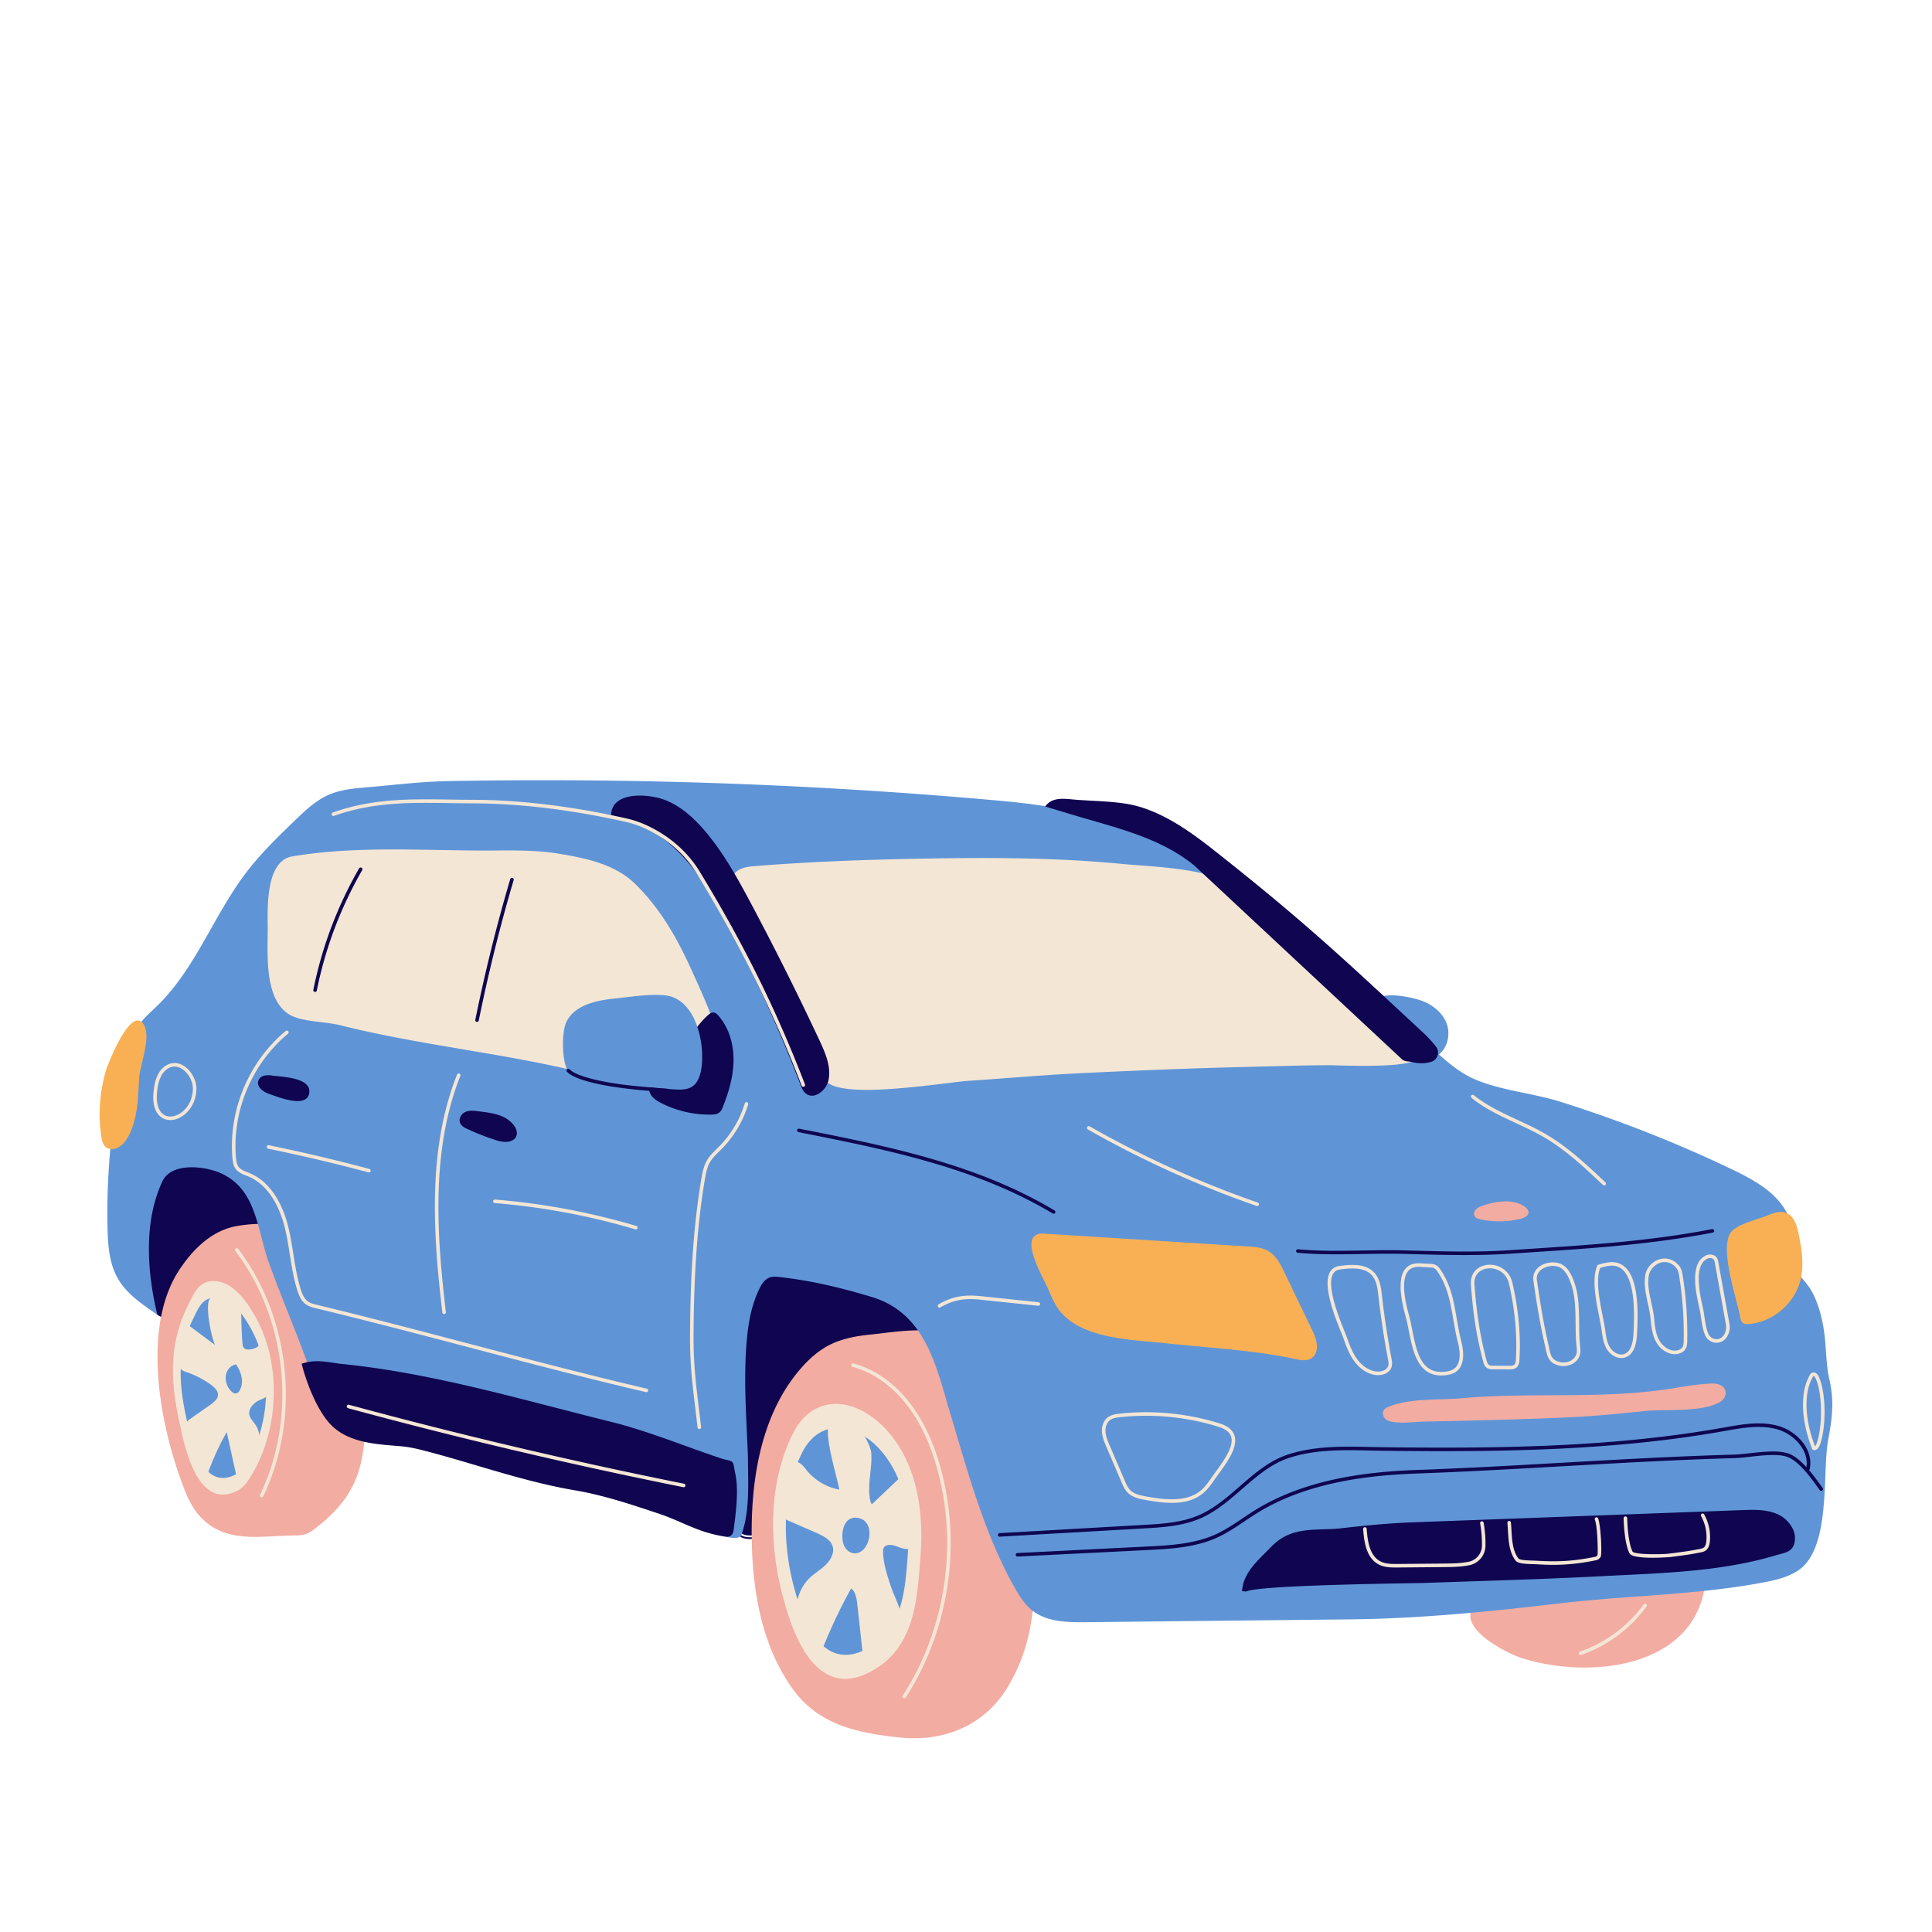 <svg xmlns="http://www.w3.org/2000/svg" width="1080" viewBox="0 0 810 810" height="1080" version="1.0">
  <defs>
    <clipPath id="9084e5caf1">
      <path d="M66 513h649v215.813H66Zm0 0"/>
    </clipPath>
  </defs>
  <path fill="#0f0550" d="M322.098 642.512c-3.157 1.363-6.645 2.539-9.989 1.718-3.828-.937-7.671-8.472-7.992-12.207a832 832 0 0 1-2.789-88.144c.086-3.957.23-8.055 1.95-11.621 3.53-7.317 12.769-10.23 20.85-9.387 8.087.844 15.54 4.559 23.227 7.192 12.09 4.136 24.926 5.628 37.184 9.222 9.168 2.688 18.457 6.91 23.926 14.738 4.043 5.79 5.582 12.985 6 20.036.824 13.972-3.082 29.136-13.996 37.906-4.16 3.34-9.086 5.566-13.992 7.664-21 8.976-43.532 13.887-64.38 22.883m.297.683c10.468-4.52 21.578-8.074 32.32-11.508 10.62-3.398 21.605-6.91 32.055-11.378 5.058-2.16 9.949-4.383 14.164-7.77 9.894-7.945 15.226-22.348 14.273-38.527-.508-8.559-2.512-15.235-6.133-20.414-4.672-6.688-12.629-11.602-24.324-15.028-5.445-1.597-11.086-2.797-16.54-3.957-6.839-1.453-13.913-2.96-20.612-5.254-2.094-.714-4.211-1.53-6.258-2.316-5.488-2.11-11.164-4.29-17.13-4.914-7.995-.836-17.776 1.875-21.597 9.805-1.851 3.84-1.949 8.324-2.023 11.93a836 836 0 0 0 2.789 88.222c.324 3.766 4.156 11.789 8.555 12.863.824.203 1.656.293 2.484.293 2.781 0 5.543-.996 7.977-2.047m1.66-119.59c5.773.606 11.351 2.75 16.754 4.825 2.058.789 4.191 1.61 6.308 2.332 6.785 2.324 13.903 3.84 20.785 5.304 5.426 1.153 11.04 2.348 16.43 3.926 11.36 3.328 19.055 8.055 23.527 14.453 3.454 4.95 5.375 11.375 5.864 19.653.93 15.699-4.2 29.636-13.72 37.28-4.07 3.27-8.855 5.446-13.815 7.563-10.387 4.442-21.336 7.946-31.926 11.332-10.778 3.446-21.918 7.008-32.457 11.559-2.93 1.266-6.352 2.453-9.52 1.68-3.328-.817-7.117-7.903-7.426-11.551a834 834 0 0 1-2.785-88.066c.074-3.461.164-7.77 1.875-11.317 3.102-6.43 10.578-9.11 17.434-9.11.906 0 1.8.048 2.672.137m62.425 96.024h.012ZM94.094 542.156c7.656-3.078 15.66-6.406 20.828-12.84 6.266-7.793 7.11-18.632 6.121-28.582-.54-5.464-1.606-11.027-4.492-15.699-4.54-7.332-13.145-11.496-21.739-12.273-8.593-.782-17.199 1.433-25.246 4.539-5.761 2.226-11.84 5.426-14.082 11.18-1.375 3.535-1.054 7.472-.714 11.25q1.003 11.17 2.011 22.34c.36 3.988.735 8.05 2.29 11.741 2.027 4.825 3.343 16.125 9.37 17.805 5.946 1.66 20.008-7.187 25.653-9.46m-5.602 3.528c2.371-1.204 4.414-2.25 5.88-2.836 6.995-2.817 15.706-6.317 21.128-13.067 5.418-6.738 7.531-16.535 6.281-29.117-.472-4.754-1.422-10.871-4.605-16.016-4.348-7.03-12.684-11.753-22.297-12.625-7.57-.683-15.695.774-25.582 4.59-5.473 2.114-12.067 5.34-14.504 11.602-1.469 3.77-1.094 7.922-.766 11.582l2.012 22.344c.36 3.996.73 8.129 2.344 11.96.5 1.196.976 2.856 1.476 4.614 1.559 5.46 3.496 12.258 8.383 13.62.567.161 1.2.231 1.875.231 4.867 0 12.278-3.773 18.375-6.882m6.254-72.184c9.152.832 17.067 5.29 21.172 11.93 3.02 4.882 3.934 10.785 4.387 15.379 1.21 12.183-.797 21.62-5.961 28.043-5.18 6.449-13.336 9.726-20.528 12.617-1.523.613-3.597 1.672-6 2.894-6.363 3.242-15.078 7.684-19.175 6.543-4.086-1.14-5.899-7.492-7.352-12.597-.516-1.805-1-3.508-1.535-4.782-1.524-3.62-1.887-7.636-2.234-11.523l-2.012-22.34c-.317-3.5-.676-7.469.668-10.914 2.226-5.719 8.465-8.75 13.656-10.758 8.145-3.144 15.043-4.652 21.398-4.652a40 40 0 0 1 3.516.16m0 0"/>
  <g clip-path="url(#9084e5caf1)">
    <path fill="#f2aca1" d="M714.242 667.898c-2.351 10.461-8.492 18.528-18.246 23.973-9.281 5.184-20.652 7.25-31.676 7.25-9.96 0-19.636-1.687-27.226-4.297-1.543-.527-4.305-1.715-7.434-3.453-4.754-2.637-12.793-7.902-13.203-13.516-.164-2.285.93-4.343 3.258-6.125 3.11-2.37 8.41-2.246 13.082-2.136 1.969.043 3.832.09 5.312-.063 6.211-.633 12.5-1.574 18.586-2.484l4.192-.629c15.996-2.395 32.539-4.871 48.996-3.648 1.562.113 3.453.449 4.246 2.039.492.98.344 2.066.113 3.09m-298.117-83.574c-3.54-7.453-7.2-15.156-12.95-20.77-7.835-7.644-21.73-5.98-32.894-4.64-1.66.2-3.25.39-4.742.54-5.633.562-12.164 1.538-17.914 4.503-4.129 2.129-8.04 5.356-11.953 9.867-13.805 15.906-20.711 39.32-20.527 69.59.168 27.664 5.808 48.84 17.25 64.738 11.097 15.418 28.02 18.461 44.398 20.258a59 59 0 0 0 6.426.356c16.84 0 30.91-7.598 39.219-21.41 10.933-18.176 11.277-35.004 11.671-54.489.446-21.918-4.324-42.703-13.793-60.11-1.449-2.667-2.78-5.468-4.191-8.433m-265.957 1.2c-.766-2.22-1.563-4.516-2.184-7.098-2.535-10.578-5.988-21.059-9.332-31.2a1869 1869 0 0 1-2.172-6.613c-.488-1.511-.945-3.152-1.43-4.886-1.738-6.243-3.706-13.32-8.292-17.555-7.664-7.07-23.121-4.93-27.676-4.106-8.844 1.602-16.855 7.727-23.824 18.207-15.031 22.614-9.457 60.672.773 88.75 1.942 5.329 3.989 10.454 7.656 14.547 6.583 7.344 14.88 8.778 23.43 8.778 2.754 0 5.535-.149 8.293-.297 2.547-.137 5.176-.278 7.762-.297 1.734-.016 3.527-.031 5.219-.656 1.316-.489 2.46-1.313 3.433-2.047 14.903-11.309 20.63-22.602 21.125-41.676.13-4.992-1.054-8.855-2.496-13.027Zm0 0"/>
  </g>
  <path fill="#5f95d7" d="M766.484 603.578c-.726 3.805-.941 9.176-1.172 14.863-.597 14.934-1.343 33.516-11.632 40.118-4.528 2.902-9.774 4.043-15.2 5.043-17.171 3.175-34.78 4.472-51.812 5.726-10.742.793-21.856 1.613-32.738 2.895-27.957 3.297-57.953 6.39-87.89 6.707l-110.872 1.183c-.668.008-1.328.012-1.988.012-7.72 0-15.008-.617-20.528-5.031-3.238-2.59-5.441-6.25-7.422-9.774-11.117-19.8-17.648-41.82-23.964-63.11-.891-3.003-1.782-6.003-2.684-9-.613-2.026-1.203-4.07-1.797-6.12-5.273-18.262-10.73-37.145-31.406-43.36-14.461-4.34-25.395-6.73-37.742-8.242-1.719-.21-3.664-.449-5.29.25-1.96.844-3.187 2.961-4.034 4.715-4.239 8.746-5.235 18.856-5.68 28.473-.485 10.562.012 21.195.496 31.476.16 3.5.328 7.004.453 10.52 0 1.765.027 3.535.055 5.332.129 9.137.261 18.59-2.707 26.976-.211.594-.653 1.047-1.274 1.31-3.219 1.358-11.734-2.376-20.918-6.657-2.508-1.172-4.675-2.18-5.52-2.418-12.94-3.617-26.624-7.25-43.058-11.426-10.316-2.621-20.644-5.48-30.633-8.242-17.832-4.938-36.27-10.04-54.925-13.852-6.434-1.316-12.079-2.746-16.004-6.949-3-3.215-4.368-7.547-5.575-11.367-3.597-11.41-7.695-21.754-12.027-32.707-2.723-6.875-5.539-13.988-8.191-21.324-1.239-3.418-2.192-7.078-3.114-10.614-2.906-11.164-5.656-21.71-16.68-26.914-5.003-2.36-13.44-3.746-19.222-1.664-2.723.98-4.637 2.625-5.7 4.887-8.273 17.648-5.956 39.125-2.558 54.035l.426 1.863-1.57-1.086c-5.317-3.675-11.344-7.84-14.887-13.918-3.762-6.46-4.246-14.343-4.406-21.226a286.8 286.8 0 0 1 6.601-68.066c1.336-6.086 2.97-12.461 6.86-17.625 1.656-2.196 3.672-4.09 5.62-5.926.657-.617 1.317-1.235 1.958-1.867 9.355-9.141 15.953-20.82 22.336-32.11 4.55-8.058 9.258-16.387 14.965-23.828 6.035-7.875 13.27-14.86 20.261-21.617 4.047-3.906 8.633-8.336 14.235-10.75 4.992-2.156 10.418-2.621 15.664-3.067 3.078-.265 6.187-.562 9.316-.867 8.168-.789 16.613-1.601 24.762-1.758a2131 2131 0 0 1 232.242 8.297c29.996 2.72 54.668 9.075 80 20.61 24.82 11.3 47.426 33.343 63.934 49.437 4.472 4.363 9.058 8.649 13.547 12.75 4.28-2.539 12.828-.68 16.656.352 5.98 1.605 10.629 5.39 12.441 10.12 1.64 4.274.586 10.044-3.219 13.036 4.133 3.7 8.383 7.098 12.813 9.363 6.59 3.375 15.047 5.145 23.226 6.856 5.157 1.078 10.028 2.097 14.481 3.492a544 544 0 0 1 72.387 28.484c8.945 4.286 18.867 9.641 23.355 18.97 2.121 4.401 2.125 8.624 2.13 12.706 0 2.512.003 5.11.495 7.738.54 2.848 2.266 4.914 4.094 7.106 1.05 1.262 2.14 2.566 3.008 4.047 3.254 5.543 4.777 12.457 5.476 17.281.41 2.805.606 5.648.797 8.395.266 3.84.54 7.804 1.399 11.578 2.023 8.847 1.402 15.785-.45 25.48m0 0"/>
  <path fill="#f9b054" d="M550.328 558.04c2.582 5.366 2.352 9.655-.621 11.472-.95.582-2.016.773-3.07.773-1.23 0-2.45-.262-3.465-.48-12.832-2.77-26.129-3.98-38.985-5.149-4.976-.453-10.12-.922-15.171-1.472a260 260 0 0 0-6.024-.57c-13.629-1.208-30.59-2.7-38.8-13.196-1.637-2.09-2.778-4.469-3.587-6.305-.394-.894-.77-1.797-1.14-2.699-.274-.652-.813-1.726-1.438-2.973-2.761-5.507-7.39-14.734-4.859-18.55.836-1.262 2.309-1.828 4.379-1.703l85.515 5.39c2.836.176 6.047.379 8.75 1.988 3.368 2.008 5.168 5.754 6.618 8.766Zm203.66-41.134c-.699-3.375-1.84-7.004-5-8.32-2.629-1.09-5.437-.074-8.093 1.055-.946.406-2.278.84-3.817 1.347-4.476 1.469-10.047 3.297-11.719 6.14-3.27 5.602.106 18.63 2.575 28.138.757 2.925 1.414 5.457 1.714 7.187.098.57.25 1.434.883 2.027.574.543 1.332.672 2.032.672q.326-.002.625-.027c10.335-.879 19.507-8.848 21.808-18.953 1.438-6.32.29-12.98-1.008-19.266M57.422 427.86c-5.484.715-12.617 19.711-12.676 19.899-3.008 9.62-3.746 19.847-2.137 29.582.516 3.133 2.211 4.055 3.176 4.328q.524.145 1.082.144c1.707 0 3.61-.992 5.11-2.726 2.18-2.52 3.773-6.242 4.875-11.379.878-4.105 1.093-8.348 1.3-12.45.059-1.109.114-2.222.184-3.327.11-1.762.68-4.16 1.289-6.696 1.36-5.675 2.902-12.101.527-15.87-.894-1.419-1.972-1.594-2.73-1.505m0 0"/>
  <path fill="#f2aca1" d="M721.074 587.816c-5.508 3.141-14.41 3.274-22.265 3.395-3.25.047-6.32.094-8.844.351-10.406 1.063-21.172 2.157-32.02 2.649-20.383.941-41.035 1.379-61.004 1.8-.832.02-1.89.09-3.07.169-1.863.125-3.93.261-5.89.261-2.485 0-4.797-.218-6.31-.972a3.52 3.52 0 0 1-1.816-2.324c-.175-.79-.023-1.547.438-2.133.441-.563 1.07-.86 1.621-1.094 6.5-2.773 14.535-3.027 22.3-3.27 3.071-.097 5.973-.187 8.692-.433 12.516-1.13 25.266-1.188 37.598-1.246 15.543-.074 31.613-.149 47.277-2.375 1.817-.258 3.63-.547 5.442-.832 4.48-.715 9.113-1.453 13.734-1.7 3.414-.183 5.668.813 6.36 2.79.699 1.996-.633 4.046-2.243 4.964M620.54 511.207a38.7 38.7 0 0 0 8.004.828 39 39 0 0 0 8.227-.875c1-.219 4.043-.883 4.058-2.863.016-2.09-3.5-3.688-5.719-4.203-5.445-1.274-11.816.765-14.3 1.699-.985.367-2.282 1.21-2.692 2.379a2.01 2.01 0 0 0 .168 1.742c.555.934 1.703 1.176 2.254 1.293m0 0"/>
  <path fill="#f4e6d5" d="M595.219 443.004c-1.528 3.234-12.328 4.36-35.008 3.652-1.195-.035-2.016-.062-2.453-.062-8.36.02-16.863.242-25.086.46-2.797.071-5.594.145-8.387.212-21.687.511-45.246 1.398-72.015 2.71-9.711.477-19.579 1.22-29.122 1.934-5.84.438-11.68.875-17.515 1.262-1.668.11-4.649.473-8.426.941-11.855 1.461-24.184 2.813-33.879 2.813-9.488 0-16.457-1.293-18.004-5.04-6.566-15.902-13.64-30.913-21.629-45.902q-2.212-4.156-4.414-8.316c-2.933-5.543-5.87-11.082-8.863-16.594-2.629-4.84-5.047-10.281-3.063-13.941 1.243-2.301 3.961-3.594 8.301-3.945 18.582-1.516 38.754-2.5 61.668-3.004 19.797-.438 40.965-.739 61.653 0 11.62.418 22.191 1.101 32.312 2.101 1.492.145 3.461.293 5.734.461 11.196.828 29.934 2.219 36.09 7.125a816 816 0 0 1 45.7 39.293c1.746 1.621 3.472 3.297 5.207 4.98 4.699 4.563 9.558 9.278 14.96 12.93l1.34.903c6.012 4.054 8.758 5.906 14.188 12.09 1.125 1.285 1.008 2.308.71 2.937M373.19 601.25c-7.253-8.824-16.597-13.5-24.984-12.508-6.824.813-12.379 5.254-16.066 12.848-9.329 19.219-10.567 43.875-3.485 69.43 5.074 18.312 11.707 28.738 20.278 31.875q2.624.96 5.453.96c4.379 0 9.113-1.722 14.14-5.152 14.63-9.976 15.996-27.933 17.203-43.777l.172-2.242c.7-8.977.36-17.348-1.015-24.883-1.918-10.508-5.852-19.442-11.696-26.551M91.637 537.297c-7.43-1.32-9.89 3.879-12.27 8.902q-.448.961-.922 1.918c-8.437 16.969-6.316 34.106-3.132 48.633l.148.672c1.86 8.508 5.32 24.344 13.91 28.3a9.7 9.7 0 0 0 4.098.903c2.02 0 4.156-.602 6.39-1.797 2.047-1.098 3.45-2.976 4.664-4.844 2.375-3.656 4.391-7.726 5.989-12.097 6.547-17.926 5.547-38.727-2.61-54.282-5.144-9.816-10.62-15.304-16.265-16.308m0 0"/>
  <path fill="#5f95d7" d="m380.605 651.555-.14 1.843c-.996 13.075-2.125 27.895-14.219 36.141-4.164 2.84-8.086 4.266-11.719 4.266q-2.35 0-4.535-.797c-7.097-2.602-12.586-11.211-16.773-26.328-5.84-21.075-4.817-41.407 2.875-57.258 3.058-6.293 7.664-9.977 13.328-10.649 6.95-.832 14.687 3.043 20.687 10.34 4.829 5.875 8.075 13.25 9.657 21.922 1.136 6.219 1.418 13.121.84 20.52M91.973 544.25c-6.34-1.133-8.426 3.29-10.45 7.559a74 74 0 0 1-.773 1.609c-7.113 14.312-5.328 28.754-2.645 40.996l.125.563c1.57 7.18 4.489 20.543 11.766 23.898a8.3 8.3 0 0 0 3.5.77c1.719 0 3.535-.512 5.434-1.528 1.742-.93 2.933-2.527 3.965-4.113 2.003-3.082 3.703-6.516 5.05-10.2 5.52-15.113 4.676-32.648-2.199-45.769-4.351-8.297-8.984-12.933-13.773-13.785m0 0"/>
  <path fill="#f4e6d5" d="m382.594 648.578-.086.383-.371.144c-1.965.778-4.02.016-5.836-.652q-.423-.16-.84-.308c-1.863-.649-4.098-.688-4.902.69-.36.618-.372 1.454-.332 2.27.226 4.797 1.777 9.47 3.273 13.993.484 1.457 1.102 2.925 1.75 4.476 2.016 4.805 4.098 9.778 2.105 14.559-2.02 4.84-7.77 8.734-12.386 11.863-.61.41-1.196.809-1.739 1.188l-1.023.71-2.777-25.308c-.282-2.578-.817-5.328-2.578-6.645a215 215 0 0 0-12.61 26.899l-.312.812-.75-.437c-5.024-2.914-8.473-8.516-9.227-14.98-.75-6.465 1.32-12.708 5.54-16.696 1.05-.988 2.206-1.867 3.323-2.71 1.329-1.005 2.579-1.95 3.688-3.087 1.8-1.851 3.426-4.793 2.574-7.504-.875-2.8-4.015-4.367-6.887-5.62l-11.394-4.962c-1.223-.531-3.07-1.336-3.863-3.008-.622-1.304-.434-2.757-.192-4.132.848-4.82 2.004-9.633 3.442-14.313.265-.867.761-2.48 2.156-3.105 2.441-1.102 4.558 1.652 5.46 2.828 3.442 4.48 8.532 7.574 14.083 8.601-.278-1.55-.86-3.855-1.512-6.445-2.726-10.82-4.75-20-1.871-22.781 1.715-1.656 3.8-2.063 6.035-1.184 5.485 2.168 10.594 11.63 10.781 15.36.141 2.78-.16 5.59-.445 8.308-.406 3.836-.793 7.461-.066 11.063.172.855.418 1.453.754 1.808l12.625-11.968 1.023 1.074a.4.4 0 0 0 .117-.18c-.234.934 1.45 6.648 2.086 8.8.27.915.469 1.602.527 1.868 1.54 6.863 2.098 11.82.657 18.328m-269.926-68.281c.293 1.547.508 3.164-.387 4.5-.703 1.043-1.86 1.527-2.875 1.953l-.496.21c-2.597 1.138-4.992 3.767-4.308 6.403.261 1.004.925 1.875 1.632 2.793.395.508.786 1.02 1.118 1.559 1.945 3.156 1.964 7.644.054 11.726-1.691 3.614-4.457 6.473-7.129 9.243l-.96.996-4.254-19.278a108 108 0 0 0-8.137 17.93l-.438 1.258-.84-1.031c-4.43-5.426-7.25-12.25-7.941-19.22-.074-.745-.121-1.534.164-2.312.422-1.129 1.438-1.84 2.184-2.363l7.89-5.523c1.774-1.243 3.418-2.63 3.457-4.371.032-1.372-.949-2.758-2.996-4.243a37.5 37.5 0 0 0-10.07-5.207c-1.012-.34-2.254-.761-2.89-1.86-.466-.792-.466-1.687-.426-2.534a60 60 0 0 1 2.64-15.117l.309-1.004 12.136 9.062c-2.21-5.726-3.832-16.61-2.3-19.113 2.664-4.352 5.28-4.688 7.007-4.2 3.805 1.071 6.364 7.083 6.364 12.024 0 1.902.258 10.172.687 11.805.446 1.699 2.645 1.453 3.309 1.332 1.355-.238 2.824-.922 3.078-1.313.422-.648 1.148-1.105 1.855-1.168a1.61 1.61 0 0 1 1.352.5c.375.399.473.914.54 1.254.519 2.711.433 5.309.347 7.82-.082 2.544-.164 4.942.324 7.489M290.527 408c-5.449-12.14-12.59-26.082-24.265-37.45-8.39-8.167-20.297-10.702-31.774-12.605-9.09-1.504-18.418-1.43-27.449-1.36-7.488.056-15.234-.081-22.726-.214-20.532-.363-41.758-.738-61.82 2.695-10.583 1.813-10.372 19.692-10.27 28.286l.02 1.64c.003 1.219-.016 2.567-.036 4.008-.164 11.71-.41 29.406 11.758 33.574 3.187 1.086 6.906 1.531 10.504 1.957 2.777.332 5.652.676 8.187 1.313 17.028 4.277 34.637 7.254 51.664 10.133 15.934 2.691 32.41 5.476 48.332 9.32 18.262 4.402 36.168 8.394 54.47 8.836.179.004.366.008.55.008 1.27 0 2.629-.145 3.668-1 1.34-1.11 1.61-2.875 1.7-4.621.76-15.079-5.415-28.782-11.392-42.032Zm0 0"/>
  <path fill="#5f95d7" d="M364.434 644.379c-.45 3.117-2.43 6.594-5.723 6.86a5 5 0 0 1-.328.015c-2.39 0-4.336-2.113-4.875-4.266-.781-3.097-.344-7.511 1.996-9.582.984-.87 2.738-1.687 5.5-.629 2.605 1.004 3.953 3.985 3.43 7.602M98.906 571.98l-.531.176c-1.875.614-3.187 2.121-3.605 4.133-.532 2.566.44 5.461 2.418 7.207.214.188.804.707 1.546.707q.17 0 .352-.039c.7-.152 1.105-.723 1.348-1.14 2.03-3.47.703-7.739-1.215-10.579Zm0 0"/>
  <path fill="#0f0550" d="M752.547 644.691c-.047 5.262-2.875 6.008-6.453 6.954-.606.16-1.25.332-1.93.53-20.512 6.102-42.426 7.169-63.617 8.196-2.883.14-5.762.277-8.629.43-18.7.992-37.719 1.617-56.117 2.226-6.196.203-12.387.407-18.582.63-.809.027-3.012.062-6.18.113-43.945.722-67.137 1.96-68.937 3.68a.36.36 0 0 0 .09-.231l-1.477-.114c.496-6.789 5.062-11.378 9.476-15.812q.91-.908 1.801-1.82c1.453-1.5 3.059-3.055 4.957-4.301 4.563-3 9.68-3.637 14.535-3.887a201 201 0 0 1 3.649-.133c2.316-.07 4.715-.144 6.984-.402 9.485-1.074 19.692-2.121 30.063-2.504l138.53-5.133c4.868-.18 10.935-.402 15.84 2.39 2.93 1.669 6.028 5.458 5.997 9.188m-453.45-220.203c-.933-.035-1.663.586-2.019.895-3.484 3.008-6.035 6.82-8.5 10.508-3.156 4.722-6.137 9.183-10.941 12.187-3.707 2.317-6.735 6.348-5.145 10.137.867 2.055 2.836 3.281 4.653 4.215a44.5 44.5 0 0 0 21.085 4.87c1.247-.027 2.528-.163 3.485-.995.71-.625 1.066-1.512 1.324-2.16 3.008-7.52 4.434-13.739 4.492-19.575.07-7.453-2.23-14.175-6.488-18.925-.492-.547-1.106-1.114-1.945-1.157m0 0"/>
  <path fill="#5f95d7" d="M289.54 455.945c-1.474.707-3.11.88-4.653.88-.793 0-1.563-.048-2.27-.087-6.351-.375-12.71-1.117-18.863-1.836-3.418-.398-6.84-.8-10.277-1.14-.938-.09-1.95-.137-2.989-.18-4.347-.191-9.273-.402-12.09-4.133-2.93-3.883-2.933-16.21-1.18-20.453 3.22-7.762 13.188-9.625 20.407-10.355 1.027-.102 2.254-.246 3.605-.41 6.73-.801 15.957-1.903 20.497-.31 9.601 3.376 11.91 16.384 12.386 20.29.301 2.453 1.48 14.824-4.574 17.734m0 0"/>
  <path fill="#0f0550" d="M591.64 524.3c13.614.376 27.692.763 41.505-.167l8.609-.57c25.957-1.704 50.48-3.313 76.031-8.243a.75.75 0 0 1 .871.586.745.745 0 0 1-.59.871c-25.64 4.946-50.207 6.559-76.214 8.266l-8.606.57c-6.39.43-12.832.578-19.25.578-7.527 0-15.031-.203-22.398-.406l-2.84-.078c-5.727-.156-11.637-.05-17.352.047-9.027.156-18.363.316-27.34-.524a.747.747 0 0 1-.671-.808c.039-.406.414-.688.808-.668 8.899.832 18.192.672 27.18.516 5.726-.098 11.652-.204 17.418-.047Zm172.508 99.56-.425-.594c-1.47-2.043-3.262-4.543-5.246-6.875a.7.7 0 0 0 .238-.383c1.805-8.293-5.309-15.86-12.942-18.113-7.37-2.176-15.136-.793-22.648.543l-.852.152c-27.351 4.847-57.191 7.43-93.918 8.125-16.93.324-33.425.21-47.328.058-2.062-.023-4.14-.066-6.23-.113-11.738-.258-23.887-.531-35.18 3.29-7.64 2.581-13.84 7.976-19.832 13.19-5.262 4.579-10.7 9.313-17.062 12.075-7.356 3.195-15.512 3.664-23.399 4.113l-60.258 3.45a.742.742 0 0 0 .043 1.48h.04l60.257-3.45c7.645-.437 16.309-.93 23.906-4.23 6.575-2.86 12.102-7.668 17.446-12.32 5.887-5.117 11.969-10.414 19.336-12.903 11.043-3.738 23.054-3.468 34.672-3.21 2.093.043 4.18.09 6.246.113 13.918.152 30.426.265 47.37-.059 36.806-.699 66.723-3.289 94.15-8.148l.855-.153c7.34-1.304 14.933-2.656 21.968-.578 6.836 2.02 13.114 8.778 11.997 15.797-2.32-2.543-4.86-4.73-7.426-5.672-4.172-1.523-10.68-.804-16.418-.164-2.406.27-4.68.524-6.508.574-23.895.668-48.145 2.047-71.59 3.38-20.074 1.14-40.824 2.32-61.265 3.05-18.465.66-45.56 3.102-67.625 16.66-1.887 1.16-3.75 2.41-5.56 3.621-3.683 2.477-7.5 5.036-11.589 6.86-8.926 3.98-19.305 4.5-28.465 4.957l-54.347 2.722a.74.74 0 0 0 .039 1.48h.035l54.347-2.722c9.29-.46 19.817-.988 28.997-5.082 4.203-1.879 8.074-4.472 11.812-6.98 1.79-1.203 3.645-2.446 5.504-3.59 21.77-13.375 48.605-15.79 66.898-16.441 20.461-.73 41.223-1.91 61.301-3.055 23.434-1.332 47.672-2.711 71.547-3.38 1.89-.05 4.191-.308 6.633-.577 5.574-.625 11.894-1.328 15.742.082 4.832 1.765 10.008 8.98 13.098 13.293l.43.594a.745.745 0 0 0 1.035.171.74.74 0 0 0 .171-1.039M441.734 508.866a.743.743 0 0 0 .383-1.379c-32.722-19.593-70.504-27.062-107.043-34.285a.746.746 0 0 0-.875.582.75.75 0 0 0 .586.875c36.414 7.2 74.07 14.645 106.567 34.102.12.07.253.105.382.105m-241.882-80.441q.076.016.148.015a.74.74 0 0 0 .727-.593 704 704 0 0 1 14.62-58.871.742.742 0 0 0-1.425-.418 705 705 0 0 0-14.649 58.992.74.74 0 0 0 .579.875m-67.903-12.57a.743.743 0 0 0 .875-.578 167 167 0 0 1 19.028-50.47.746.746 0 0 0-.274-1.015.746.746 0 0 0-1.016.273 168.6 168.6 0 0 0-19.195 50.918.74.74 0 0 0 .582.871m154.598-56.458c8.2 8.883 14.242 19.844 19.262 29.422a622 622 0 0 1 29.902 66.203c.418 1.094.894 2.336 1.883 3.239a4.12 4.12 0 0 0 2.828 1.11c.512 0 1.043-.09 1.582-.274 2.562-.864 4.887-3.641 5.402-6.461 1.008-5.473-1.203-10.828-3.761-16.29a1246 1246 0 0 0-29.032-58.023c-5.879-11.02-11.82-21.664-19.781-30.762-5.922-6.761-11.738-10.933-17.789-12.75-4.617-1.382-13.16-2.269-17.754.965-1.918 1.352-2.953 3.262-3.082 5.684l-.031.672.664.101c13.351 2.051 23.527 10.465 29.707 17.164m171.066-15.484c15.852 4.582 30.825 8.906 43.215 19.05l87.05 81.231.048.043c.781.614 1.726.711 2.558.801.368.04.735.074 1.086.16 1.688.418 3.098.59 4.356.59 1.445 0 2.695-.223 3.96-.562a4.06 4.06 0 0 0 2.813-2.63 4.02 4.02 0 0 0-.629-3.765c-1.734-2.246-3.937-4.52-4.996-5.504l-18.242-16.93c-25.105-23.296-42.062-37.886-67.2-57.82-10.175-8.066-24.109-19.117-39.308-21.574-4.762-.77-9.64-1.031-14.36-1.29-2.917-.155-5.94-.32-8.894-.6-3.004-.29-7.547-.72-10.129 2.14l-.78.871 11.632 3.5a659 659 0 0 0 7.82 2.29M307.843 615.54c-.429-2.52-.573-2.863-2.894-3.41a36 36 0 0 1-3.5-.984c-4.867-1.63-9.781-3.403-14.535-5.122-10.008-3.617-20.355-7.355-30.902-9.96-7.774-1.922-15.653-3.958-23.278-5.926-11.234-2.903-22.851-5.903-34.332-8.59-21.175-4.957-38.582-8.031-54.777-9.68-1.441-.148-2.793-.351-4.094-.543-4.008-.597-7.793-1.16-12.379.203l-.68.207.176.692c1.692 6.62 6.274 19.457 12.735 25.554 7.008 6.614 17.426 7.45 26.617 8.192l1.898.152c4.477.375 8.91 1.567 13.2 2.715 6.304 1.691 12.672 3.574 18.832 5.399 13.297 3.933 27.05 8 40.957 10.355 11.804 1.992 22.718 5.617 34.273 9.457l.465.152c4.09 1.36 7.367 2.782 10.535 4.16 5.203 2.258 10.117 4.395 17.438 5.61.277.047.683.113 1.132.113.618 0 1.313-.125 1.864-.61.758-.663.898-1.675.988-2.343 1.156-8.375 2.043-16.973.758-23.133a67 67 0 0 1-.496-2.66m-52.128-160.13c7.46 1.242 15.25 1.875 23.926 2.516q.03.005.058.004a.743.743 0 0 0 .055-1.484c-8.64-.637-16.39-1.27-23.793-2.5-8.852-1.477-15.254-3.571-17.133-5.61a.746.746 0 0 0-1.05-.043.74.74 0 0 0-.044 1.047c2.907 3.16 12.512 5.16 17.98 6.07m0 0"/>
  <path fill="#f4e6d5" d="M690.145 672.484a.744.744 0 0 1 .168 1.036c-6.766 9.332-16.489 16.543-27.383 20.312a.754.754 0 0 1-.945-.46.75.75 0 0 1 .46-.946c10.61-3.668 20.078-10.688 26.664-19.774a.744.744 0 0 1 1.036-.168m-54.606-201.632c3.926 1.824 7.984 3.71 11.754 5.906 9.21 5.37 17.113 12.824 24.758 20.035a.75.75 0 0 0 .508.2.74.74 0 0 0 .507-1.282c-7.699-7.266-15.668-14.777-25.027-20.234-3.824-2.235-7.918-4.137-11.875-5.973-6.297-2.926-12.812-5.953-18.258-10.344a.743.743 0 0 0-.934 1.156c5.59 4.508 12.184 7.57 18.567 10.536M527.32 504.188a425.4 425.4 0 0 1-70.472-31.946.744.744 0 1 0-.735 1.293 427 427 0 0 0 70.723 32.055q.121.042.242.043a.745.745 0 0 0 .703-.5.744.744 0 0 0-.46-.945m-9.785 97.609c1.598 4.844-3 11.16-6.695 16.238a109 109 0 0 0-1.836 2.567c-1.281 1.859-2.684 3.8-4.492 5.343-3.645 3.098-8.254 4.13-13.219 4.13-3.559 0-7.3-.528-11.008-1.204-2.305-.422-5.457-1-7.527-3.113-1.223-1.246-1.922-2.871-2.535-4.305l-6.356-14.832c-.797-1.863-1.703-3.976-1.86-6.207-.179-2.566.774-4.957 2.497-6.23 1.402-1.04 3.156-1.305 4.828-1.493 14.059-1.55 28.629-.125 42.121 4.125 3.29 1.04 5.336 2.715 6.082 4.98m-1.41.469c-.598-1.817-2.273-3.133-5.121-4.032-9.805-3.09-20.188-4.668-30.524-4.668-3.68 0-7.347.2-10.988.602-1.531.168-3 .39-4.105 1.207-1.575 1.164-2.012 3.313-1.899 4.934.14 1.98.953 3.886 1.746 5.726l6.356 14.832c.586 1.38 1.2 2.801 2.226 3.852 1.61 1.64 4 2.187 6.735 2.687 8.527 1.559 17.215 2.32 23-2.593 1.668-1.422 3.004-3.278 4.226-5.051a126 126 0 0 1 1.864-2.602c3.308-4.547 7.843-10.777 6.484-14.894m247.023 3.09c-.59 1.738-1.41 2.613-2.453 2.613q-.17-.001-.351-.032l-.407-.074-.152-.383c-2.293-5.78-4.77-14.523-3.555-23.335a22.3 22.3 0 0 1 2.602-7.778c.336-.601.883-.949 1.508-.949h.004c.75.004 1.488.5 1.926 1.3 3.175 5.81 3.625 20.532.878 28.637m-2.18-27.926c-.187-.34-.464-.524-.624-.524h-.004c-.028 0-.11 0-.211.184a20.8 20.8 0 0 0-2.43 7.262c-1.133 8.207 1.082 16.402 3.242 22.011.266-.215.547-.726.801-1.48 2.594-7.66 2.188-22.028-.773-27.453m-183.808-.922c-3.375-.274-6.726-2.305-9.2-5.57-2.155-2.848-3.417-6.157-4.624-9.575-.207-.59-.563-1.48-1.008-2.59-2.594-6.441-7.98-19.855-4.707-25.46.852-1.458 2.2-2.32 4.02-2.56 5.527-.733 11.129-.901 14.558 2.86 2.399 2.633 2.817 6.32 3.184 9.574a353 353 0 0 0 3.96 26.149c.231 1.2.489 2.559.04 3.875-.793 2.328-3.352 3.32-5.61 3.32q-.312 0-.613-.023m.121-1.48c1.887.156 4.114-.583 4.696-2.294.32-.949.109-2.054-.094-3.12a354 354 0 0 1-3.977-26.259c-.343-3.03-.73-6.468-2.804-8.742-1.957-2.144-4.864-2.797-8.09-2.797-1.668 0-3.426.172-5.18.407-1.355.18-2.316.777-2.934 1.836-2.906 4.976 2.497 18.421 4.805 24.16.453 1.133.82 2.043 1.031 2.648 1.164 3.305 2.38 6.496 4.41 9.176 2.22 2.93 5.184 4.746 8.137 4.984m12.121-22.747c-1.144-4.203-4.18-15.37-.25-20.25 1.38-1.707 3.438-2.504 6.137-2.37l4.227.214c.71.035 1.515.078 2.28.426 1.161.527 1.864 1.601 2.43 2.465 4.172 6.375 5.32 13.066 6.532 20.144.523 3.047 1.062 6.2 1.863 9.34 1.645 6.438.813 10.938-2.414 13.02-1.305.84-2.809 1.12-3.973 1.27q-1.063.133-2.023.132c-9.852 0-11.89-10.309-13.55-18.692-.407-2.043-.786-3.976-1.259-5.699m1.434-.39c.484 1.773.871 3.73 1.281 5.804 1.817 9.18 3.707 18.668 13.926 17.371 1.504-.191 2.535-.511 3.36-1.043 3.331-2.152 2.808-7.39 1.78-11.406-.816-3.199-1.363-6.379-1.89-9.457-1.184-6.926-2.305-13.465-6.309-19.582-.586-.894-1.09-1.601-1.804-1.93-.504-.226-1.133-.261-1.742-.289l-4.223-.218a12 12 0 0 0-.52-.012c-1.957 0-3.394.601-4.386 1.832-3.457 4.289-.559 14.926.527 18.93m41.934 22.21-6.649-.015c-.8 0-1.898-.004-2.781-.629-.938-.66-1.285-1.738-1.563-2.789-3.066-11.559-4.254-21.137-5.09-31.965-.414-5.367 3.254-7.851 6.524-8.351 4.293-.657 9.566 1.761 10.879 7.511 2.547 11.121 3.535 21.918 2.941 32.102-.05.863-.144 2.472-1.285 3.398-.863.696-2.004.735-2.82.735-.051.004-.106.004-.156.004m-6.645-1.5 6.652.016c.84-.012 1.567-.027 2.035-.406.586-.473.688-1.453.739-2.332.586-10.043-.395-20.7-2.906-31.684-.997-4.363-4.672-6.46-8.036-6.46q-.596 0-1.175.09c-2.762.417-5.598 2.417-5.266 6.769.832 10.742 2.008 20.246 5.043 31.695.219.82.457 1.586.984 1.961.465.324 1.149.352 1.93.352m35.934-17.636c.035 3.305.07 6.426.386 9.36.11 1.003.235 2.14.016 3.26-.305 1.583-1.223 2.923-2.66 3.864-1.266.832-2.805 1.27-4.332 1.27-.555 0-1.11-.059-1.649-.176-4.527-1-5.117-3.832-5.8-7.113a49 49 0 0 0-.34-1.563 212 212 0 0 1-1.746-8.285c-1.23-6.41-2.196-12.754-3.051-18.652-.309-2.117.402-4.067 2.004-5.489 2.113-1.879 5.601-2.648 8.476-1.882 4.02 1.074 5.848 5.394 7.11 9.48 1.468 4.77 1.527 10.441 1.586 15.926m-1.09 9.52c-.324-3.005-.36-6.31-.395-9.5-.058-5.38-.117-10.942-1.523-15.505-1.14-3.699-2.754-7.597-6.07-8.484a7.5 7.5 0 0 0-1.93-.242c-1.91 0-3.89.652-5.18 1.8-.86.762-1.82 2.102-1.52 4.165.856 5.883 1.813 12.207 3.04 18.59a205 205 0 0 0 1.738 8.222c.129.559.238 1.09.344 1.602.672 3.222 1.078 5.172 4.664 5.965 1.62.359 3.472.02 4.847-.887.762-.5 1.735-1.41 2.02-2.902.172-.907.066-1.88-.035-2.825m9.152-34.235c2.36-.703 5.598-1.664 8.508-.621 8.215 2.926 8.324 18.324 7.695 29.652-.117 2.074-.469 8.39-4.972 9.836a5.4 5.4 0 0 1-1.606.246c-2.414 0-4.703-1.613-5.941-3.539-1.535-2.394-1.926-5.277-2.27-7.82-.238-1.766-.656-3.887-1.101-6.133-1.391-7.027-3.121-15.777-.786-21.203l.137-.32Zm.762 1.324c-1.953 5.04-.313 13.324 1.008 20.012.449 2.27.87 4.414 1.117 6.219.324 2.39.687 5.101 2.047 7.215 1.18 1.832 3.62 3.406 5.847 2.683 2.375-.762 3.664-3.543 3.942-8.504.347-6.254 1.406-25.281-6.711-28.176-2.18-.773-4.578-.23-7.25.551m19.992 14.887c-.875-4.008-1.777-8.152-1.047-12.035.582-3.07 3.059-5.688 6.16-6.516 2.922-.773 5.809.2 7.922 2.668 1.024 1.207 1.336 2.738 1.586 4.336a157 157 0 0 1 1.887 27.258c-.024 1.277-.106 2.508-.813 3.555-.554.824-1.5 1.453-2.652 1.773a6.6 6.6 0 0 1-1.766.238c-3.164 0-6.117-2.226-7.64-4.816-1.856-3.152-2.207-6.899-2.524-10.207-.187-1.992-.636-4.059-1.113-6.254m1.45-.313c.46 2.137.945 4.348 1.144 6.426.297 3.153.636 6.727 2.32 9.598 1.516 2.578 4.664 4.746 7.727 3.898.816-.226 1.464-.644 1.824-1.18.48-.706.535-1.66.558-2.75.164-9.007-.464-18.09-1.87-26.995-.216-1.38-.477-2.692-1.25-3.602-1.633-1.914-3.419-2.406-4.817-2.406a6 6 0 0 0-1.594.21c-2.523.669-4.61 2.872-5.082 5.352-.676 3.586.195 7.582 1.04 11.45m32.59 8.012c.179.988.382 2.11.214 3.235-.406 2.726-1.926 4.73-4.07 5.359a5 5 0 0 1-1.41.203c-1.465 0-2.899-.648-3.946-1.84-.312-.355-.59-.804-.848-1.379-.93-2.047-1.398-5.215-1.773-7.761-.152-1.004-.281-1.895-.418-2.559l-.293-1.34c-1.402-6.402-4.016-18.32 2.711-21.664 1.531-.754 3.719-.601 4.734.969.391.61.516 1.285.621 1.883Zm-1.462.266-4.48-24.895c-.086-.484-.176-.984-.41-1.343-.32-.5-.938-.727-1.583-.727-.43 0-.867.101-1.242.285-5.687 2.824-3.144 14.434-1.918 20.016l.29 1.351c.144.684.28 1.61.437 2.649.363 2.449.812 5.504 1.656 7.363v.004c.2.43.402.77.613 1.008.996 1.136 2.461 1.593 3.82 1.195 1.598-.469 2.696-1.984 3.02-4.156.133-.883-.039-1.832-.203-2.75m-288.047-8.461-22.691-2.375c-2.305-.242-4.692-.488-7.067-.399a25.2 25.2 0 0 0-12.136 3.676.743.743 0 0 0 .773 1.27 23.74 23.74 0 0 1 11.422-3.461c2.27-.086 4.602.156 6.863.39l22.684 2.375a.745.745 0 0 0 .812-.66.737.737 0 0 0-.66-.816m185.746 91.851a.74.74 0 0 0-.597.864c.554 3.117.804 6.308.746 9.48-.059 3.223-2.418 6.008-5.61 6.625-3.52.688-6.933.715-10.543.746l-19.171.164c-2.372.028-5.063.047-7.254-1.093-4.38-2.278-5.36-8.168-5.739-13.63a.747.747 0 0 0-.789-.69.746.746 0 0 0-.691.792c.406 5.871 1.504 12.227 6.535 14.844 2.188 1.14 4.746 1.266 6.969 1.266q.505.001.98-.004l19.168-.164c3.684-.032 7.16-.063 10.82-.774 3.872-.75 6.735-4.14 6.81-8.054.062-3.27-.2-6.56-.774-9.774a.737.737 0 0 0-.86-.598m49.903 14.961c.687-1.02.093-13.437-1.04-16.187a.741.741 0 1 0-1.371.566c1.153 2.801 1.344 13.578 1.122 14.88-.254.339-.586.581-.91.648-9.723 1.996-16.422 2.125-24.086 1.687a111 111 0 0 0-2.153-.086c-2.183-.066-5.484-.172-6.054-.93-2.387-3.164-2.649-7.785-2.883-11.859-.063-1.11-.121-2.176-.223-3.168a.74.74 0 0 0-.812-.66.735.735 0 0 0-.66.809c.093.968.152 2.015.214 3.101.242 4.29.52 9.145 3.18 12.672 1 1.328 4.008 1.418 7.195 1.52.723.023 1.442.046 2.114.085 2.25.13 4.417.207 6.601.207 5.371 0 10.844-.484 17.867-1.921.727-.153 1.422-.649 1.899-1.364m42.425-18.14a.74.74 0 0 0-.285 1.008 18.16 18.16 0 0 1 2.196 10.418c-.133 1.476-.528 2.406-1.207 2.843-.387.25-.91.364-1.422.469-3.809.797-7.235 1.246-11.207 1.766l-1.36.175c-4.008.528-14.836.43-15.722-.773-1.86-3.719-2.211-11.691-2.274-14.047a.74.74 0 0 0-.742-.719h-.023a.74.74 0 0 0-.72.762c.083 3.117.493 10.785 2.434 14.668.758 1.52 5.461 1.883 9.762 1.883 3.863 0 7.403-.293 7.477-.3l1.36-.18c4-.52 7.456-.97 11.32-1.782.613-.129 1.308-.273 1.925-.676 1.086-.703 1.7-1.996 1.88-3.953a19.65 19.65 0 0 0-2.38-11.273.74.74 0 0 0-1.012-.29M357.799 571.65a.746.746 0 0 0-.902.535.74.74 0 0 0 .535.903c7.386 1.894 25.57 9.617 34.812 40.398 9.754 32.473 4.613 68.88-13.742 97.39a.74.74 0 0 0 .625 1.142c.242 0 .48-.118.625-.34 18.59-28.871 23.79-65.739 13.918-98.617-9.461-31.504-28.238-39.454-35.871-41.41M82.344 456.66c-.164 6.828-4.492 11.281-8.446 12.527a8.2 8.2 0 0 1-2.476.399c-1.543 0-2.977-.48-4.125-1.414-1.672-1.356-3.531-4.258-2.918-10.395.34-3.441 1.133-7.726 4.25-10.336 2.289-1.918 4.984-2.285 7.59-1.035 3.531 1.7 6.226 6.203 6.125 10.254m-1.485-.039c.086-3.512-2.234-7.41-5.285-8.879-.664-.32-1.492-.582-2.414-.582-1.09 0-2.316.363-3.578 1.418-2.703 2.266-3.41 6.184-3.727 9.344-.425 4.273.418 7.508 2.38 9.098 1.37 1.113 3.226 1.382 5.214.753 3.469-1.093 7.262-5.046 7.41-11.152m232.313 5.484a.74.74 0 0 0-.926.497 43.8 43.8 0 0 1-10.715 18.046c-.355.36-.715.711-1.078 1.067-1.433 1.406-2.918 2.863-3.98 4.648-1.418 2.383-1.953 5.059-2.457 8.055-3.875 23.012-4.555 46.215-4.72 63.855-.116 12.844.802 20.454 2.188 31.97.305 2.53.63 5.241.973 8.234a.74.74 0 0 0 .738.656q.042.001.082-.004a.74.74 0 0 0 .657-.82c-.344-2.996-.672-5.711-.977-8.243-1.379-11.46-2.289-19.035-2.172-31.777.156-17.59.836-40.715 4.695-63.625.48-2.848.98-5.383 2.266-7.543.969-1.621 2.317-2.945 3.746-4.348q.557-.54 1.098-1.086a45.25 45.25 0 0 0 11.078-18.66.745.745 0 0 0-.496-.922m-42.344 121.547q.089.019.172.02c.336 0 .64-.23.719-.574a.74.74 0 0 0-.551-.891c-24.898-5.816-50.023-12.418-74.32-18.8-20.918-5.497-42.543-11.177-63.914-16.333-1.309-.312-2.79-.672-3.903-1.492-1.554-1.148-2.336-3.098-2.949-5.031-1.523-4.797-2.324-9.887-3.102-14.809-.625-3.969-1.273-8.074-2.293-12.043-1.64-6.347-5.902-17.629-16.05-21.875a29 29 0 0 0-.938-.375c-1.43-.562-2.781-1.094-3.617-2.16-.852-1.09-1.043-2.648-1.16-4.027-1.621-19.52 6.746-39.399 21.84-51.887a.743.743 0 0 0-.946-1.145c-15.464 12.793-24.039 33.16-22.375 53.157.133 1.59.368 3.406 1.473 4.82 1.082 1.383 2.688 2.012 4.242 2.625.305.121.61.238.906.363 9.56 4 13.614 14.797 15.184 20.88 1.004 3.898 1.645 7.968 2.266 11.902.785 4.976 1.593 10.12 3.152 15.027.656 2.066 1.586 4.371 3.484 5.773 1.356 1 2.993 1.395 4.434 1.746 21.36 5.149 42.977 10.829 63.887 16.32 24.308 6.384 49.445 12.989 74.36 18.81M192.586 450.11a.737.737 0 0 0-.961.414c-12.71 31.918-9.852 68.215-6.176 99.73a.743.743 0 0 0 .738.657c.028 0 .055-.004.086-.004.407-.05.7-.418.649-.824-3.656-31.336-6.5-67.414 6.082-99.012a.74.74 0 0 0-.418-.96m14.16 53.485a.743.743 0 0 0 .68.797 289 289 0 0 1 58.937 11.02.74.74 0 0 0 .926-.5.74.74 0 0 0-.5-.923 290.7 290.7 0 0 0-59.242-11.074.75.75 0 0 0-.8.68m-94.887-22.88a.74.74 0 0 0 .579.876 745 745 0 0 1 42.027 9.918.74.74 0 0 0 .906-.523.743.743 0 0 0-.523-.91 752 752 0 0 0-42.114-9.938.74.74 0 0 0-.875.578m-13.035 42.727a.74.74 0 0 0-.144 1.04c21.742 28.69 25.902 69.773 10.347 102.234a.75.75 0 0 0 .348.992c.105.047.215.07.32.07a.74.74 0 0 0 .672-.422c15.785-32.945 11.567-74.648-10.504-103.77a.74.74 0 0 0-1.039-.144m187.942 98.61a2167 2167 0 0 1-140.461-33.098.745.745 0 0 0-.91.524c-.106.394.128.8.523.91a2164 2164 0 0 0 140.559 33.117.743.743 0 0 0 .875-.578.75.75 0 0 0-.586-.875m6.523-256.739c-3.926-6.449-9.621-12.07-16.465-16.246-4.695-2.867-9.312-4.828-13.726-5.832-22.551-5.129-44.926-7.863-64.711-7.914a779 779 0 0 1-9.672-.101c-16.727-.254-32.528-.492-49.188 5.433a.746.746 0 0 0-.453.95.75.75 0 0 0 .95.453c16.41-5.84 32.081-5.606 48.667-5.352 3.184.047 6.41.094 9.692.102 19.676.047 41.937 2.773 64.387 7.875 4.257.968 8.722 2.87 13.277 5.652 6.648 4.055 12.168 9.504 15.973 15.754 18.488 30.39 32.082 57.863 44.078 89.09a.745.745 0 0 0 .691.476q.136.001.266-.05a.74.74 0 0 0 .43-.957c-12.028-31.313-25.66-58.864-44.196-89.332m0 0"/>
  <path fill="#0f0550" d="M129.703 457.664c-.035 1.383-.555 2.426-1.543 3.106-.894.613-2.097.855-3.45.855-3.48 0-7.952-1.598-10.714-2.582-.453-.164-.836-.3-1.129-.398-1.597-.532-3.722-1.75-4.449-3.442a2.92 2.92 0 0 1 .035-2.45c.535-1.132 1.95-2.37 5.633-1.827.523.074 1.223.144 2.039.23 5.129.516 13.71 1.383 13.578 6.508m83.215 11.715c-3.273-2.379-8.082-2.953-11.945-3.414l-1.239-.149c-1.558-.199-3.199-.285-4.664.395-1.554.715-2.847 2.61-2.226 4.414.523 1.527 2.152 2.281 3.031 2.684a107 107 0 0 0 12.375 4.812c1.316.422 2.555.625 3.656.625 2.102 0 3.711-.742 4.426-2.148.848-1.676.395-4.45-3.414-7.22m0 0"/>
</svg>
